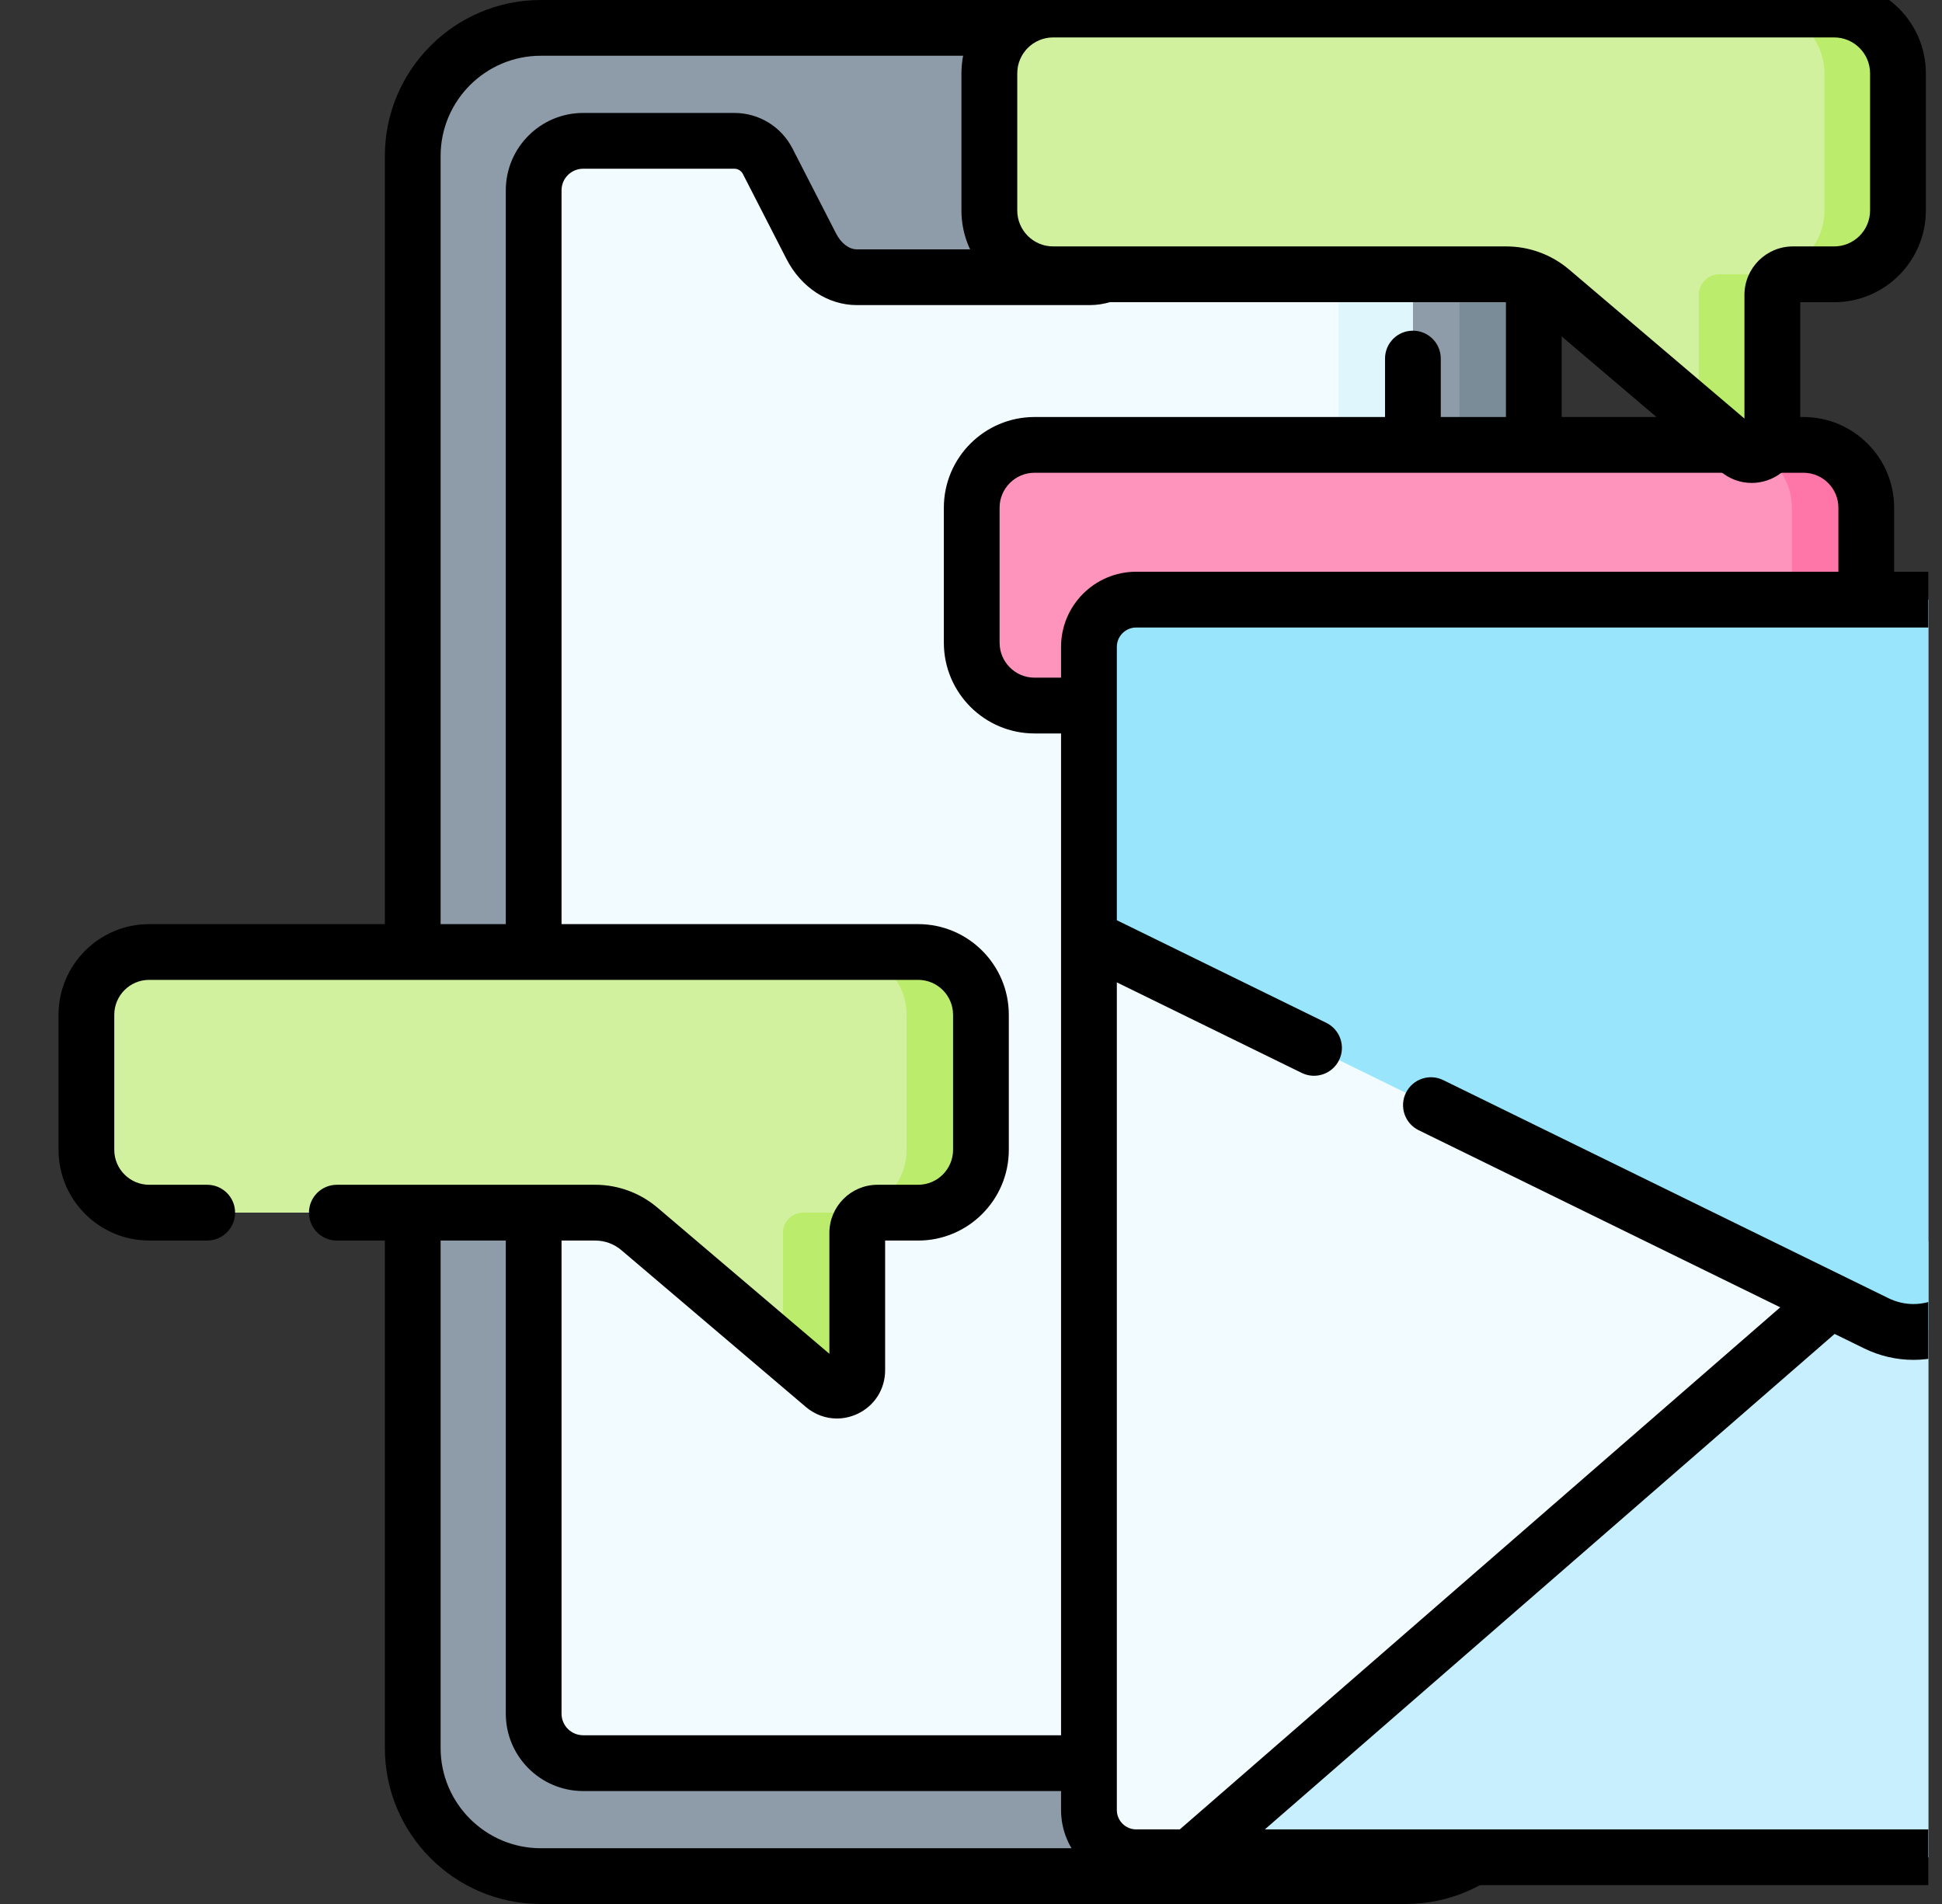 <svg width="51" height="50" viewBox="0 0 51 50" fill="none" xmlns="http://www.w3.org/2000/svg">
<rect x="0" y="0" width="51" height="50" fill="#333333" stroke="none"/>
<g clip-path="url(#clip0)">
<path d="M36.916 49.268H14.203C12.345 49.268 10.839 47.762 10.839 45.904V4.096C10.839 2.238 12.345 0.732 14.203 0.732H36.916C38.774 0.732 40.281 2.238 40.281 4.096V45.904C40.281 47.762 38.774 49.268 36.916 49.268Z" fill="#8D9CA8"/>
<path d="M40.28 4.097V45.903C40.28 47.762 38.774 49.268 36.916 49.268H34.964C36.822 49.268 38.328 47.762 38.328 45.903V4.097C38.328 2.238 36.822 0.732 34.964 0.732H36.916C38.774 0.732 40.28 2.238 40.28 4.097Z" fill="#7A8C98"/>
<path d="M35.804 3.699H31.835C31.466 3.699 31.128 3.905 30.959 4.234L29.814 6.467C29.554 6.974 29.103 7.28 28.618 7.28H22.501C22.016 7.28 21.565 6.974 21.305 6.467L20.16 4.234C19.992 3.905 19.653 3.699 19.284 3.699H15.315C14.596 3.699 14.014 4.28 14.014 4.998V45.002C14.014 45.72 14.596 46.301 15.315 46.301H35.804C36.523 46.301 37.105 45.72 37.105 45.002V4.998C37.105 4.28 36.523 3.699 35.804 3.699Z" fill="#F2FBFF"/>
<path d="M35.804 3.699H33.852C34.57 3.699 35.152 4.28 35.152 4.998V45.002C35.152 45.72 34.57 46.301 33.852 46.301H35.804C36.523 46.301 37.105 45.72 37.105 45.002V4.998C37.105 4.28 36.523 3.699 35.804 3.699Z" fill="#DFF6FD"/>
<path d="M49.011 13.332V16.88C49.011 17.79 48.273 18.529 47.362 18.529H35.648C35.223 18.529 34.812 18.68 34.489 18.955L29.644 23.073C29.298 23.367 28.767 23.121 28.767 22.667V19.061C28.767 18.767 28.529 18.529 28.235 18.529H27.168C26.257 18.529 25.519 17.79 25.519 16.88V13.332C25.519 12.422 26.257 11.683 27.168 11.683H47.362C48.273 11.683 49.011 12.422 49.011 13.332Z" fill="#FE93BB"/>
<path d="M2.269 26.649V30.196C2.269 31.107 3.007 31.845 3.918 31.845H15.632C16.057 31.845 16.468 31.996 16.791 32.271L21.636 36.39C21.982 36.683 22.513 36.438 22.513 35.984V32.378C22.513 32.084 22.751 31.845 23.045 31.845H24.112C25.023 31.845 25.761 31.107 25.761 30.196V26.649C25.761 25.738 25.023 25 24.112 25H3.918C3.007 25 2.269 25.738 2.269 26.649Z" fill="#D1F19E"/>
<path d="M49.011 13.332V16.88C49.011 17.791 48.273 18.529 47.362 18.529H45.41C46.32 18.529 47.058 17.791 47.058 16.88V13.332C47.058 12.421 46.32 11.683 45.41 11.683H47.362C48.273 11.683 49.011 12.421 49.011 13.332Z" fill="#FE76A8"/>
<path d="M25.761 26.649V30.197C25.761 31.107 25.023 31.845 24.112 31.845H23.045C22.751 31.845 22.513 32.084 22.513 32.377V35.984C22.513 36.438 21.982 36.684 21.636 36.39L20.561 35.475V32.377C20.561 32.084 20.799 31.845 21.093 31.845H22.16C23.07 31.845 23.808 31.107 23.808 30.197V26.649C23.808 25.738 23.07 25 22.16 25H24.112C25.023 25 25.761 25.738 25.761 26.649Z" fill="#BBEC6C"/>
<path d="M47.362 10.951H41.013V4.096C41.013 1.838 39.175 0 36.916 0H14.203C11.944 0 10.107 1.838 10.107 4.096V24.268H3.918C2.605 24.268 1.537 25.336 1.537 26.649V30.196C1.537 31.509 2.605 32.577 3.918 32.577H5.442C5.846 32.577 6.174 32.25 6.174 31.845C6.174 31.441 5.846 31.113 5.442 31.113H3.918C3.412 31.113 3.001 30.702 3.001 30.196V26.649C3.001 26.143 3.412 25.732 3.918 25.732H24.112C24.617 25.732 25.029 26.143 25.029 26.649V30.196C25.029 30.702 24.617 31.113 24.112 31.113H23.045C22.348 31.113 21.781 31.68 21.781 32.377V35.552L17.265 31.713C16.81 31.326 16.23 31.113 15.632 31.113H8.847C8.442 31.113 8.114 31.441 8.114 31.845C8.114 32.25 8.442 32.578 8.847 32.578H10.107V45.904C10.107 48.162 11.944 50 14.203 50H36.916C39.175 50 41.013 48.162 41.013 45.904V19.261H47.362C48.675 19.261 49.743 18.193 49.743 16.88V13.332C49.743 12.019 48.675 10.951 47.362 10.951ZM14.747 32.578H15.632C15.883 32.578 16.126 32.667 16.317 32.829L21.162 36.947C21.397 37.147 21.685 37.251 21.977 37.251C22.157 37.251 22.339 37.211 22.512 37.132C22.964 36.922 23.245 36.483 23.245 35.984V32.578H24.112C25.425 32.578 26.493 31.509 26.493 30.196V26.649C26.493 25.336 25.425 24.268 24.112 24.268H14.747V4.998C14.747 4.685 15.002 4.431 15.315 4.431H19.284C19.379 4.431 19.465 4.483 19.509 4.568L20.654 6.801C21.037 7.548 21.744 8.012 22.501 8.012H28.618C29.375 8.012 30.083 7.548 30.466 6.801L31.61 4.568C31.654 4.483 31.74 4.431 31.835 4.431H35.804C36.117 4.431 36.372 4.685 36.372 4.998V6.004C36.372 6.408 36.7 6.736 37.105 6.736C37.509 6.736 37.837 6.408 37.837 6.004V4.998C37.837 3.878 36.925 2.966 35.804 2.966H31.835C31.188 2.966 30.603 3.324 30.308 3.9L29.163 6.133C29.031 6.389 28.823 6.548 28.618 6.548H22.501C22.297 6.548 22.088 6.389 21.957 6.133L20.812 3.9C20.517 3.324 19.931 2.966 19.284 2.966H15.315C14.194 2.966 13.283 3.878 13.283 4.998V24.268H11.571V4.096C11.571 2.645 12.752 1.464 14.203 1.464H36.916C38.368 1.464 39.548 2.645 39.548 4.096V10.951H37.837V9.416C37.837 9.011 37.509 8.684 37.105 8.684C36.7 8.684 36.373 9.011 36.373 9.416V10.951H27.168C25.855 10.951 24.787 12.019 24.787 13.332V16.879C24.787 18.192 25.855 19.261 27.168 19.261H28.035V22.667C28.035 23.166 28.316 23.606 28.769 23.815C28.941 23.895 29.123 23.934 29.303 23.934C29.595 23.934 29.883 23.831 30.118 23.631L34.963 19.512C35.154 19.35 35.397 19.261 35.648 19.261H36.373V45.002C36.373 45.315 36.118 45.569 35.804 45.569H15.315C15.002 45.569 14.747 45.315 14.747 45.002V32.578H14.747ZM39.548 45.904C39.548 47.355 38.368 48.536 36.916 48.536H14.203C12.752 48.536 11.571 47.355 11.571 45.904V32.578H13.283V45.002C13.283 46.122 14.194 47.034 15.315 47.034H35.804C36.925 47.034 37.837 46.122 37.837 45.002V19.261H39.548V45.904ZM48.279 16.88C48.279 17.385 47.867 17.797 47.362 17.797H35.648C35.05 17.797 34.47 18.01 34.015 18.397L29.499 22.235V19.061C29.499 18.364 28.932 17.796 28.235 17.796H27.168C26.663 17.796 26.251 17.385 26.251 16.879V13.332C26.251 12.827 26.663 12.415 27.168 12.415H47.362C47.868 12.415 48.279 12.827 48.279 13.332V16.88H48.279Z" fill="black"/>
<g clip-path="url(#clip1)">
<path d="M25.982 1.925V5.528C25.982 6.453 26.732 7.203 27.657 7.203H39.556C39.987 7.203 40.404 7.357 40.733 7.636L45.654 11.819C46.005 12.117 46.545 11.868 46.545 11.407V7.744C46.545 7.445 46.787 7.203 47.085 7.203H48.169C49.094 7.203 49.844 6.453 49.844 5.528V1.925C49.844 1 49.094 0.25 48.169 0.25H27.657C26.732 0.25 25.982 1 25.982 1.925Z" fill="#D1F19E"/>
<path d="M49.844 1.926V5.528C49.844 6.453 49.094 7.203 48.169 7.203H47.085C46.787 7.203 46.545 7.445 46.545 7.744V11.407C46.545 11.868 46.005 12.118 45.654 11.819L44.613 10.934V7.744C44.613 7.445 44.855 7.203 45.154 7.203H46.237C47.162 7.203 47.912 6.453 47.912 5.528V1.926C47.912 1.001 47.162 0.251 46.237 0.251H48.169C49.094 0.251 49.844 1.001 49.844 1.926Z" fill="#BBEC6C"/>
<path d="M70.661 48.773H29.838C29.153 48.773 28.598 48.218 28.598 47.533V16.987C28.598 16.302 29.153 15.746 29.838 15.746H70.661C71.346 15.746 71.901 16.302 71.901 16.987V47.533C71.901 48.218 71.346 48.773 70.661 48.773Z" fill="#F2FBFF"/>
<path d="M50.249 32.26L31.258 48.773H50.249H69.241L50.249 32.26Z" fill="#C8EFFE"/>
<path d="M28.598 16.987V24.623L49.275 34.75C49.889 35.052 50.609 35.052 51.224 34.75L71.901 24.623V16.987C71.901 16.302 71.346 15.746 70.66 15.746H29.838C29.153 15.746 28.598 16.302 28.598 16.987Z" fill="#99E6FC"/>
<path d="M40.258 8.194L45.179 12.377C45.416 12.578 45.706 12.682 46 12.682C46.182 12.682 46.365 12.643 46.538 12.563C46.994 12.352 47.277 11.909 47.277 11.407V7.936H48.169C49.496 7.936 50.576 6.856 50.576 5.528V1.925C50.576 0.598 49.496 -0.482 48.169 -0.482H27.657C26.33 -0.482 25.249 0.598 25.249 1.925V5.528C25.249 6.856 26.33 7.936 27.657 7.936H39.556C39.813 7.936 40.062 8.028 40.258 8.194ZM26.715 5.528V1.925C26.715 1.406 27.137 0.983 27.657 0.983H48.169C48.688 0.983 49.111 1.406 49.111 1.925V5.528C49.111 6.048 48.688 6.471 48.169 6.471H47.085C46.383 6.471 45.812 7.042 45.812 7.744V10.992L41.207 7.078C40.747 6.686 40.16 6.471 39.556 6.471H27.657C27.137 6.471 26.715 6.048 26.715 5.528Z" fill="black"/>
<path d="M74.517 11.412C74.921 11.412 75.249 11.084 75.249 10.679V9.972C75.249 8.658 74.18 7.589 72.867 7.589H55.032C53.718 7.589 52.649 8.658 52.649 9.972V15.014H29.838C28.75 15.014 27.865 15.899 27.865 16.987V47.533C27.865 48.621 28.75 49.506 29.838 49.506H70.661C71.749 49.506 72.634 48.621 72.634 47.533V20.819H72.867C74.181 20.819 75.249 19.75 75.249 18.436V14.077C75.249 13.672 74.921 13.344 74.517 13.344C74.112 13.344 73.784 13.672 73.784 14.077V18.436C73.784 18.942 73.373 19.354 72.867 19.354H63.516C62.918 19.354 62.337 19.567 61.882 19.955L57.364 23.795V20.619C57.364 19.922 56.796 19.354 56.099 19.354H55.032C54.526 19.354 54.114 18.942 54.114 18.436V9.972C54.114 9.466 54.526 9.054 55.032 9.054H72.867C73.373 9.054 73.784 9.466 73.784 9.972V10.679C73.784 11.084 74.112 11.412 74.517 11.412ZM33.217 48.041L48.18 35.03L48.952 35.408C49.364 35.61 49.807 35.711 50.249 35.711C50.692 35.711 51.134 35.61 51.546 35.408L52.319 35.03L67.282 48.041H33.217V48.041ZM71.168 47.533C71.168 47.813 70.941 48.041 70.661 48.041H69.515L53.747 34.33L71.168 25.798V47.533ZM55.032 20.819H55.899V24.227C55.899 24.726 56.18 25.166 56.633 25.375C56.805 25.455 56.987 25.494 57.167 25.494C57.46 25.494 57.748 25.391 57.983 25.191L62.831 21.071C63.022 20.908 63.265 20.819 63.516 20.819H71.169V24.166L50.902 34.093C50.487 34.296 50.012 34.295 49.597 34.093L37.901 28.364C37.538 28.186 37.099 28.336 36.921 28.7C36.743 29.063 36.893 29.502 37.256 29.68L46.752 34.331L30.984 48.041H29.838C29.558 48.041 29.33 47.813 29.33 47.533V25.798L34.186 28.176C34.549 28.354 34.988 28.203 35.166 27.84C35.344 27.477 35.193 27.038 34.83 26.86L29.33 24.166V16.987C29.33 16.707 29.558 16.479 29.838 16.479H52.649V18.436C52.649 19.75 53.718 20.819 55.032 20.819Z" fill="black"/>
</g>
</g>
<defs>
<clipPath id="clip0">
<rect width="50" height="50" fill="white" transform="translate(0.64)"/>
</clipPath>
<clipPath id="clip1">
<rect width="50" height="50" fill="white" transform="translate(25.249 -0.488)"/>
</clipPath>
</defs>
</svg>
